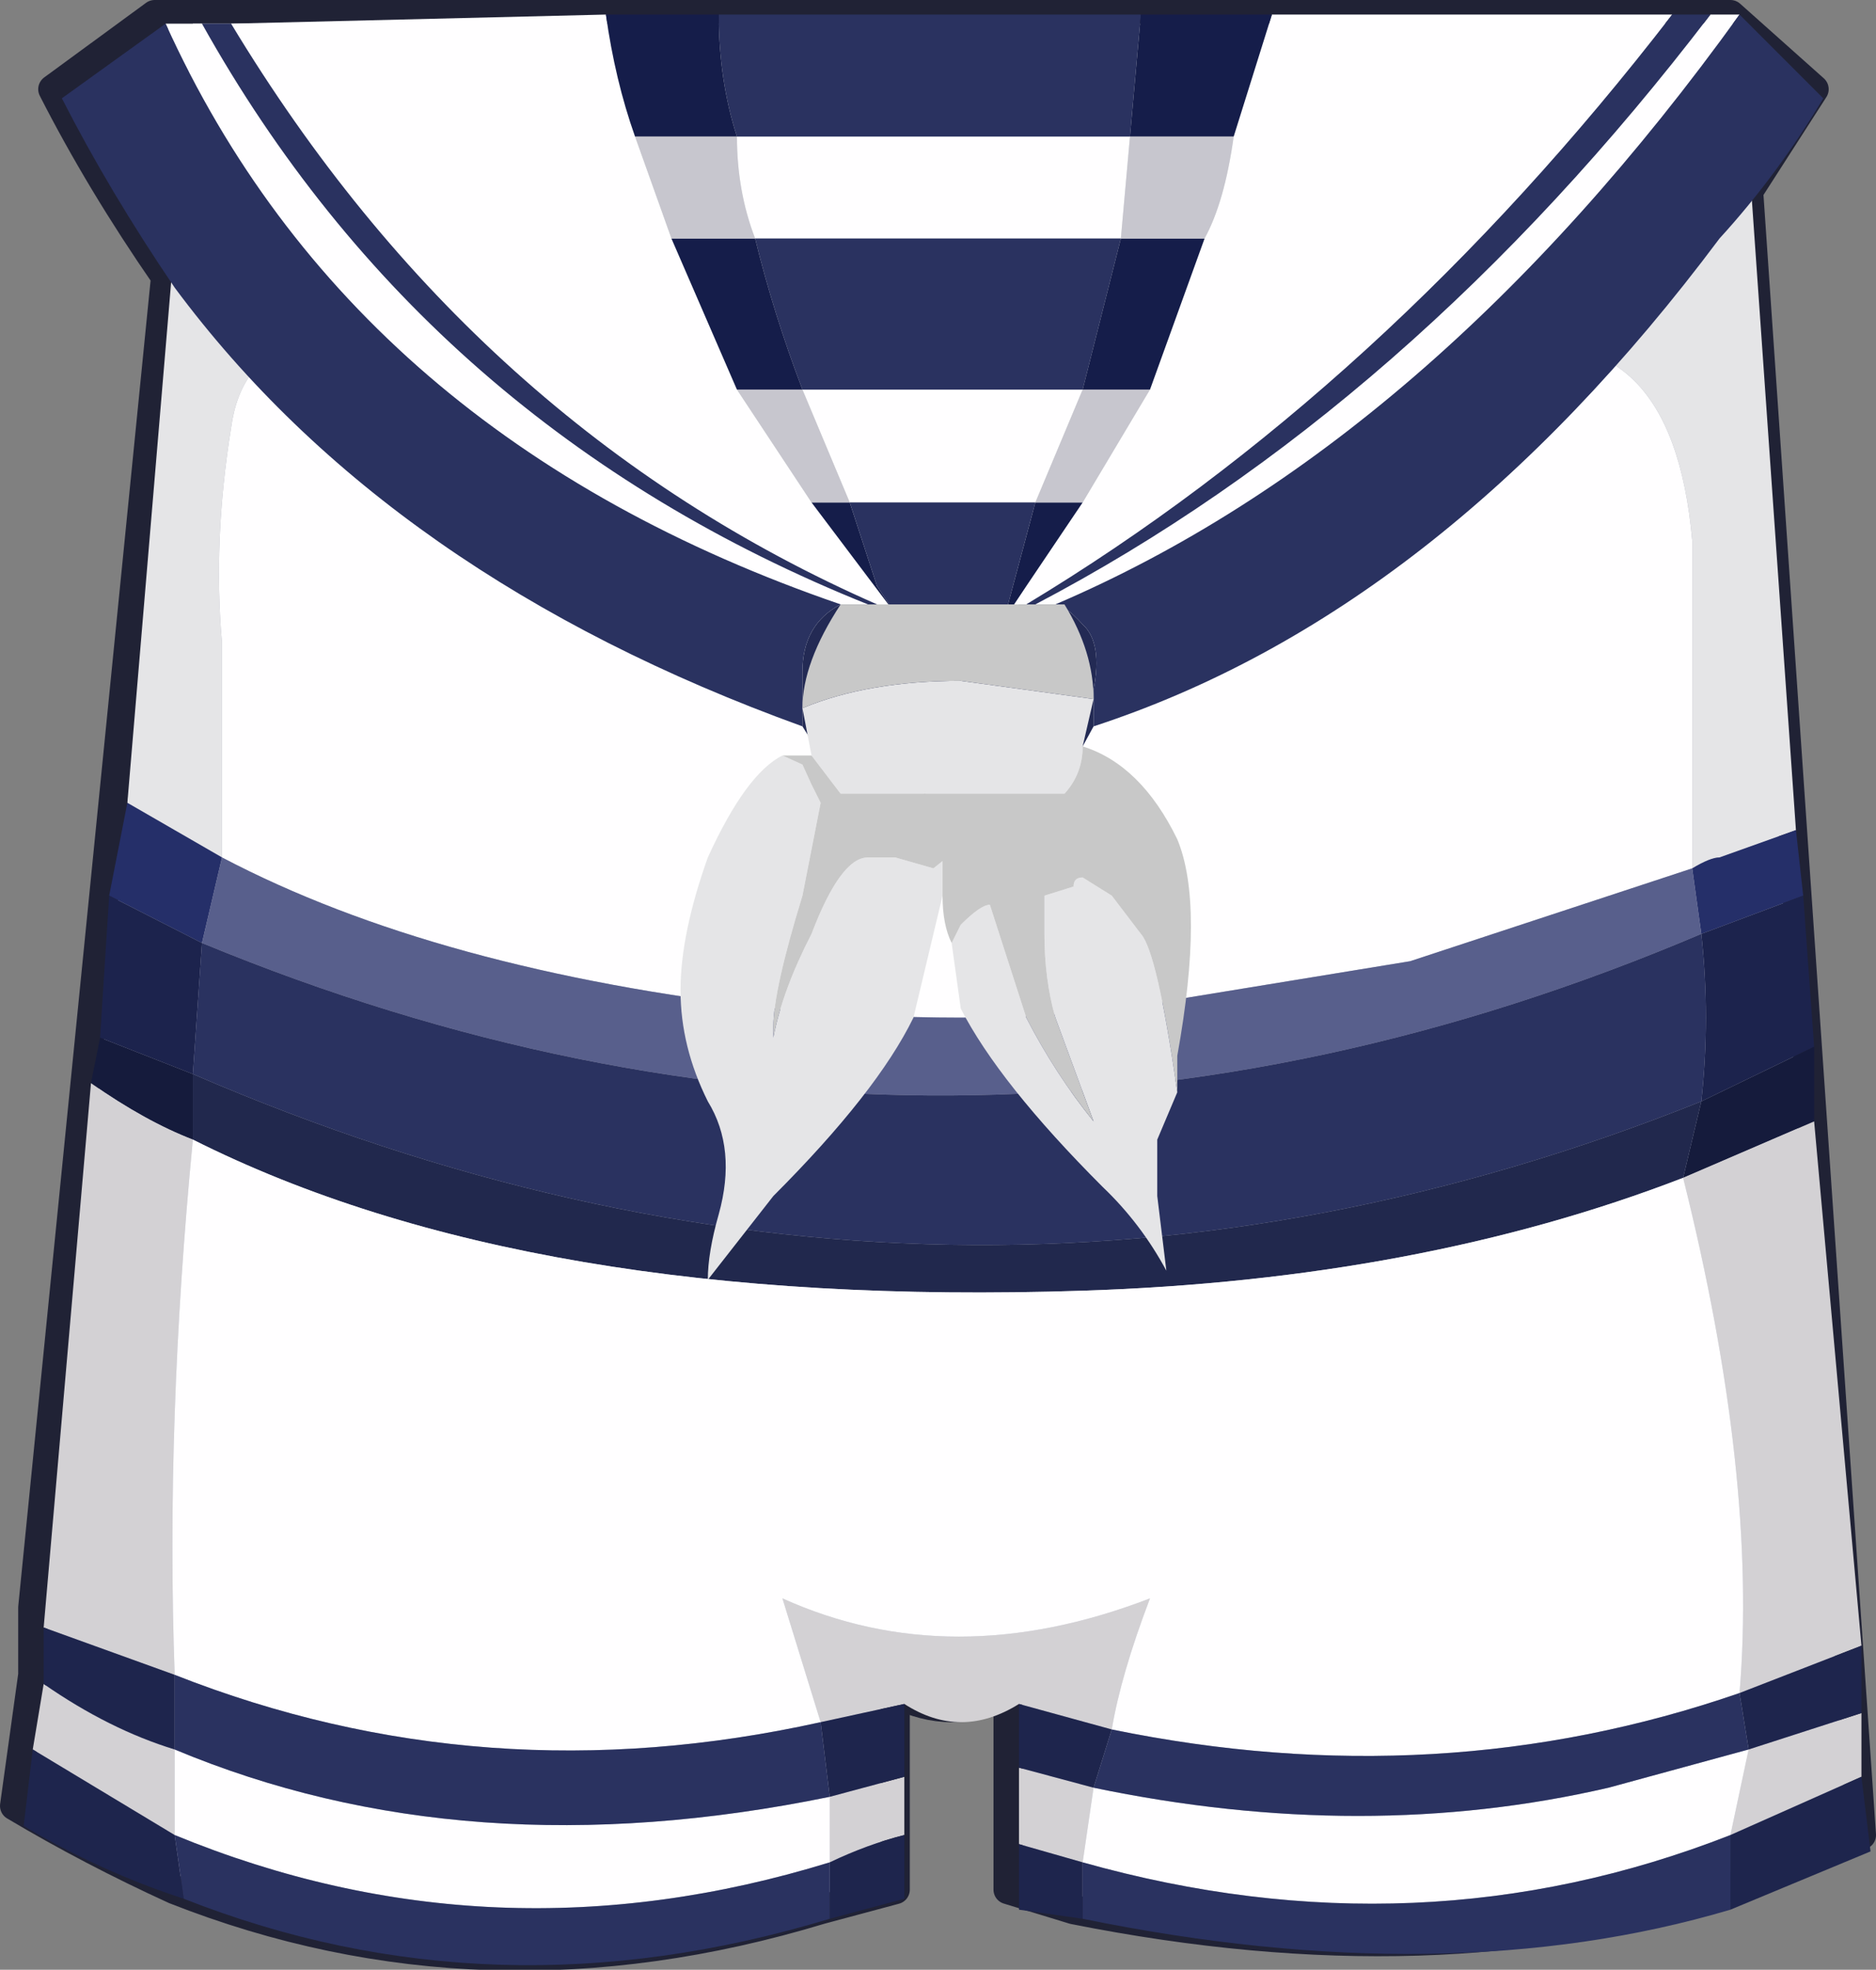 <?xml version="1.0" encoding="UTF-8" standalone="no"?>
<svg xmlns:xlink="http://www.w3.org/1999/xlink" height="54.1px" width="51.55px" xmlns="http://www.w3.org/2000/svg">
  <rect width="100%" height="100%" fill="#808080" stroke="none"/>
  <g transform="matrix(1.0, 0.0, 0.0, 1.0, -4.35, -2.6)">
    <path d="M51.9 3.0 L54.2 5.05 52.4 7.85 55.5 53.0 Q53.7 54.0 51.6 54.5 43.9 57.05 33.85 55.05 L32.05 54.5 32.05 49.1 Q30.5 49.9 28.95 49.1 L28.95 54.5 26.9 55.05 Q17.65 57.85 9.15 54.5 6.85 53.45 4.75 52.2 L5.25 48.6 5.25 46.75 8.9 10.2 Q7.1 7.6 5.8 5.05 L8.6 3.0 51.9 3.0" fill="#b4b4c4" fill-rule="evenodd" stroke="none"/>
    <path d="M51.9 3.0 L8.6 3.0 5.8 5.05 Q7.1 7.6 8.9 10.2 L5.25 46.75 5.25 48.6 4.75 52.2 Q6.85 53.45 9.15 54.5 17.65 57.85 26.9 55.05 L28.95 54.5 28.95 49.1 Q30.5 49.9 32.05 49.1 L32.05 54.5 33.85 55.05 Q43.9 57.05 51.6 54.5 53.7 54.0 55.5 53.0 L52.4 7.85 54.2 5.05 51.9 3.0 Z" fill="none" stroke="#202235" stroke-linecap="round" stroke-linejoin="round" stroke-width="0.8"/>
    <path d="M10.45 26.15 L10.45 20.25 Q10.2 17.45 10.7 14.35 10.95 12.5 12.5 12.0 14.05 11.5 16.6 12.8 19.45 14.1 21.25 14.6 23.8 15.6 26.65 16.4 L26.9 16.4 27.45 16.65 27.45 16.4 34.4 16.65 34.1 16.9 34.65 16.65 Q40.8 15.1 45.45 12.25 50.3 11.2 50.85 17.45 L50.85 26.45 43.1 29.0 35.15 30.3 Q31.05 30.8 25.6 30.3 16.35 29.25 10.45 26.15" fill="#fffeff" fill-rule="evenodd" stroke="none"/>
    <path d="M50.85 26.45 L50.85 17.45 Q50.3 11.2 45.45 12.25 40.8 15.1 34.65 16.65 L34.1 16.9 34.4 16.65 27.45 16.4 27.45 16.65 26.9 16.4 26.65 16.4 Q23.8 15.6 21.25 14.6 19.45 14.1 16.6 12.8 14.05 11.5 12.5 12.0 10.95 12.5 10.7 14.35 10.2 17.45 10.45 20.25 L10.45 26.15 7.85 24.65 9.65 3.25 52.15 3.25 53.7 25.4 51.6 26.15 Q51.35 26.15 50.85 26.45" fill="#e5e5e7" fill-rule="evenodd" stroke="none"/>
    <path d="M50.85 26.45 Q51.35 26.15 51.6 26.15 L53.7 25.4 53.9 27.2 51.1 28.25 50.85 26.45 M7.85 24.65 L10.45 26.15 9.9 28.5 7.35 27.2 7.85 24.65" fill="#252f69" fill-rule="evenodd" stroke="none"/>
    <path d="M10.45 26.15 Q16.35 29.25 25.6 30.3 31.05 30.8 35.15 30.3 L43.1 29.0 50.85 26.45 51.1 28.25 Q30.5 37.0 9.9 28.5 L10.45 26.15" fill="#585f8c" fill-rule="evenodd" stroke="none"/>
    <path d="M51.1 28.25 L53.9 27.2 54.2 31.35 51.1 32.85 Q51.35 30.55 51.1 28.25 M7.1 31.1 L7.35 27.2 9.9 28.5 9.65 32.1 7.1 31.1" fill="#1c234d" fill-rule="evenodd" stroke="none"/>
    <path d="M54.2 31.35 L54.2 33.4 50.6 34.95 51.1 32.85 54.2 31.35 M9.65 33.9 Q8.35 33.4 6.85 32.35 L7.1 31.1 9.65 32.1 9.65 33.9" fill="#151b3c" fill-rule="evenodd" stroke="none"/>
    <path d="M9.9 28.5 Q30.5 37.0 51.1 28.25 51.35 30.55 51.1 32.85 30.5 41.1 9.65 32.1 L9.9 28.5" fill="#2a3260" fill-rule="evenodd" stroke="none"/>
    <path d="M50.6 34.95 Q43.35 37.75 34.1 38.05 18.9 38.55 9.65 33.9 L9.65 32.1 Q30.5 41.1 51.1 32.85 L50.6 34.95" fill="#21284d" fill-rule="evenodd" stroke="none"/>
    <path d="M8.9 3.25 L9.9 3.25 Q16.1 14.35 28.2 19.2 L27.7 19.2 27.45 19.2 Q14.05 14.6 8.9 3.25 M10.7 3.25 L21.0 3.0 Q21.25 4.8 21.8 6.35 L22.8 9.15 24.6 13.3 26.65 16.4 28.95 19.45 28.75 19.45 28.45 19.2 Q17.4 14.35 10.7 3.25 M39.3 3.0 L50.3 3.0 Q42.35 13.3 32.55 19.2 L32.35 19.2 32.05 19.45 32.55 18.7 34.1 16.4 35.95 13.3 37.45 9.15 Q38.0 8.15 38.25 6.35 L39.3 3.0 M51.35 3.0 L52.15 3.0 Q43.65 14.8 33.35 19.2 L32.8 19.2 Q43.1 13.8 51.35 3.0 M35.4 6.35 L35.15 9.15 25.1 9.15 Q24.6 7.85 24.6 6.35 L35.4 6.35 M27.7 16.4 L26.4 13.3 34.1 13.3 32.8 16.4 27.7 16.4" fill="#fffeff" fill-rule="evenodd" stroke="none"/>
    <path d="M52.15 3.0 L54.45 5.3 Q53.2 7.4 51.6 9.15 43.9 19.45 34.4 22.55 L34.4 21.55 Q34.65 20.25 34.1 19.75 33.6 19.2 33.35 19.2 43.65 14.8 52.15 3.0 M26.4 22.55 Q15.05 18.45 9.15 10.5 7.35 7.85 6.05 5.3 L8.9 3.25 Q14.05 14.6 27.45 19.2 26.4 19.75 26.4 21.05 L26.4 22.55 M9.9 3.25 L10.7 3.25 Q17.4 14.35 28.45 19.2 L28.2 19.2 Q16.1 14.35 9.9 3.25 M24.1 3.0 L35.7 3.0 35.4 6.35 24.6 6.35 Q24.1 4.8 24.1 3.0 M50.3 3.0 L51.35 3.0 Q43.1 13.8 32.8 19.2 L32.55 19.2 Q42.35 13.3 50.3 3.0 M28.95 19.45 L28.45 18.7 27.7 16.4 32.8 16.4 32.05 19.2 32.05 19.45 31.55 19.45 28.95 19.45 M34.1 13.3 L26.4 13.3 Q25.6 11.2 25.1 9.15 L35.15 9.15 34.1 13.3" fill="#2a3260" fill-rule="evenodd" stroke="none"/>
    <path d="M21.0 3.0 L24.1 3.0 Q24.1 4.8 24.6 6.35 L21.8 6.35 Q21.25 4.8 21.0 3.0 M35.7 3.0 L39.3 3.0 38.25 6.35 35.4 6.35 35.7 3.0 M35.15 9.15 L37.45 9.15 35.95 13.3 34.1 13.3 35.15 9.15 M22.8 9.15 L25.1 9.15 Q25.6 11.2 26.4 13.3 L24.6 13.3 22.8 9.15 M26.65 16.4 L27.7 16.4 28.45 18.7 28.95 19.45 26.65 16.4 M32.8 16.4 L34.1 16.4 32.55 18.7 32.05 19.45 32.05 19.2 32.8 16.4" fill="#151d4a" fill-rule="evenodd" stroke="none"/>
    <path d="M35.4 6.35 L38.25 6.35 Q38.0 8.15 37.45 9.15 L35.15 9.15 35.4 6.35 M21.8 6.35 L24.6 6.35 Q24.6 7.85 25.1 9.15 L22.8 9.15 21.8 6.35 M27.7 16.4 L26.65 16.4 24.6 13.3 26.4 13.3 27.7 16.4 M32.8 16.4 L34.1 13.3 35.95 13.3 34.1 16.4 32.8 16.4" fill="#c7c6ce" fill-rule="evenodd" stroke="none"/>
    <path d="M34.4 22.55 L34.1 23.1 33.6 23.6 32.8 24.15 29.75 24.4 27.15 23.85 26.9 23.35 26.4 22.55 26.4 21.05 Q26.4 19.75 27.45 19.2 L27.7 19.2 28.2 19.2 28.45 19.2 28.75 19.45 28.95 19.45 31.55 19.45 32.05 19.45 32.35 19.2 32.55 19.2 32.8 19.2 33.35 19.2 Q33.6 19.2 34.1 19.75 34.65 20.25 34.4 21.55 L34.4 22.55" fill="#232a54" fill-rule="evenodd" stroke="none"/>
    <path d="M34.1 23.1 Q34.1 23.85 33.6 24.4 L27.45 24.4 26.65 23.35 26.4 22.05 Q28.2 21.3 30.75 21.3 L34.4 21.8 34.1 23.1 M25.85 23.35 L26.4 23.6 26.65 24.15 26.9 24.65 26.4 27.2 Q25.6 29.8 25.6 30.8 L25.6 31.1 Q25.85 29.8 26.65 28.25 27.45 26.15 28.2 26.15 L28.95 26.15 30.0 26.45 30.25 26.25 30.25 26.95 30.25 27.2 29.45 30.55 Q28.45 32.6 25.6 35.45 L23.8 37.75 Q23.8 37.0 24.1 35.95 24.6 34.15 23.8 32.85 23.05 31.35 23.05 29.8 23.05 28.25 23.8 26.15 24.85 23.85 25.85 23.35 M30.5 28.5 L30.75 28.0 Q31.3 27.45 31.55 27.45 L32.55 30.55 Q33.35 32.1 34.4 33.4 L33.35 30.55 Q33.05 29.5 33.05 28.25 L33.05 27.2 33.85 26.95 Q33.85 26.7 34.1 26.7 L34.9 27.2 35.7 28.25 Q36.15 28.75 36.7 32.6 L36.15 33.9 36.15 35.45 36.4 37.5 Q35.7 36.2 34.65 35.2 31.8 32.35 30.75 30.3 L30.5 28.5" fill="#e5e5e7" fill-rule="evenodd" stroke="none"/>
    <path d="M26.65 23.35 L27.45 24.4 33.6 24.4 Q34.1 23.85 34.1 23.1 35.7 23.6 36.7 25.65 37.45 27.45 36.7 31.6 L36.7 32.6 Q36.15 28.75 35.7 28.25 L34.9 27.2 34.1 26.7 Q33.85 26.7 33.85 26.95 L33.05 27.2 33.05 28.25 Q33.05 29.5 33.35 30.55 L34.4 33.4 Q33.35 32.1 32.55 30.55 L31.55 27.45 Q31.3 27.45 30.75 28.0 L30.5 28.5 Q30.25 28.0 30.25 27.2 L30.25 26.95 30.25 26.25 30.0 26.45 28.95 26.15 28.2 26.15 Q27.45 26.15 26.65 28.25 25.85 29.8 25.6 31.1 L25.6 30.8 Q25.6 29.8 26.4 27.2 L26.9 24.65 26.65 24.15 26.4 23.6 25.85 23.35 26.65 23.35 M34.4 21.8 L30.75 21.3 Q28.2 21.3 26.4 22.05 26.4 20.8 27.45 19.2 L33.6 19.2 Q34.4 20.5 34.4 21.8" fill="#c8c8c8" fill-rule="evenodd" stroke="none"/>
    <path d="M50.6 34.95 L54.2 33.4 55.5 47.8 52.15 49.1 Q52.65 43.15 50.6 34.95 M55.5 49.65 L55.5 51.4 51.9 53.0 52.4 50.65 55.5 49.65 M32.35 53.25 L32.35 51.15 34.4 51.7 34.1 53.75 32.35 53.25 M32.35 49.4 Q30.75 50.4 29.2 49.4 L26.9 49.9 25.85 46.5 Q30.5 48.6 35.95 46.5 35.15 48.6 34.9 50.1 L32.35 49.4 M29.2 51.4 L29.2 53.0 Q28.2 53.25 27.15 53.75 L27.15 51.95 29.2 51.4 M5.25 50.65 L5.55 48.85 Q7.35 50.1 9.15 50.65 L9.15 53.0 5.25 50.65 M5.55 47.3 L6.85 32.35 Q8.35 33.4 9.65 33.9 8.9 41.65 9.15 48.6 L5.55 47.3" fill="#d3d1d4" fill-rule="evenodd" stroke="none"/>
    <path d="M55.5 47.8 L55.5 49.65 52.4 50.65 52.15 49.1 55.5 47.8 M55.5 51.4 L55.75 53.45 51.9 55.05 51.9 53.0 55.5 51.4 M34.1 55.3 L32.35 55.05 32.35 53.25 34.1 53.75 34.1 55.3 M32.35 51.15 L32.35 49.4 34.9 50.1 34.4 51.7 32.35 51.15 M29.2 49.4 L29.2 51.4 27.15 51.95 26.9 49.9 29.2 49.4 M29.2 53.0 L29.2 54.75 27.15 55.3 27.15 53.75 Q28.2 53.25 29.2 53.0 M9.4 54.75 Q7.1 54.0 5.0 52.75 L5.25 50.65 9.15 53.0 9.4 54.75 M5.55 48.85 L5.55 47.3 9.15 48.6 9.15 50.65 Q7.35 50.1 5.55 48.85" fill="#1e254d" fill-rule="evenodd" stroke="none"/>
    <path d="M9.65 33.9 Q18.9 38.55 34.1 38.05 43.35 37.75 50.6 34.95 52.65 43.15 52.15 49.1 43.9 51.95 34.9 50.1 35.15 48.6 35.95 46.5 30.5 48.6 25.85 46.5 L26.9 49.9 Q17.65 51.95 9.15 48.6 8.9 41.65 9.65 33.9 M34.1 53.75 L34.4 51.7 Q41.85 53.25 48.55 51.7 L52.4 50.65 51.9 53.0 Q43.35 56.35 34.1 53.75 M27.15 51.95 L27.15 53.75 Q17.9 56.6 9.15 53.0 L9.15 50.65 Q17.15 54.0 27.15 51.95" fill="#fffeff" fill-rule="evenodd" stroke="none"/>
    <path d="M51.9 55.05 Q44.15 57.35 34.1 55.3 L34.1 53.75 Q43.35 56.35 51.9 53.0 L51.9 55.05 M27.15 55.3 Q17.9 58.1 9.4 54.75 L9.15 53.0 Q17.9 56.6 27.15 53.75 L27.15 55.3 M9.15 48.6 Q17.65 51.95 26.9 49.9 L27.15 51.95 Q17.15 54.0 9.15 50.65 L9.15 48.6 M34.9 50.1 Q43.9 51.95 52.15 49.1 L52.4 50.65 48.55 51.7 Q41.85 53.25 34.4 51.7 L34.9 50.1" fill="#2a3260" fill-rule="evenodd" stroke="none"/>
  </g>
</svg>
